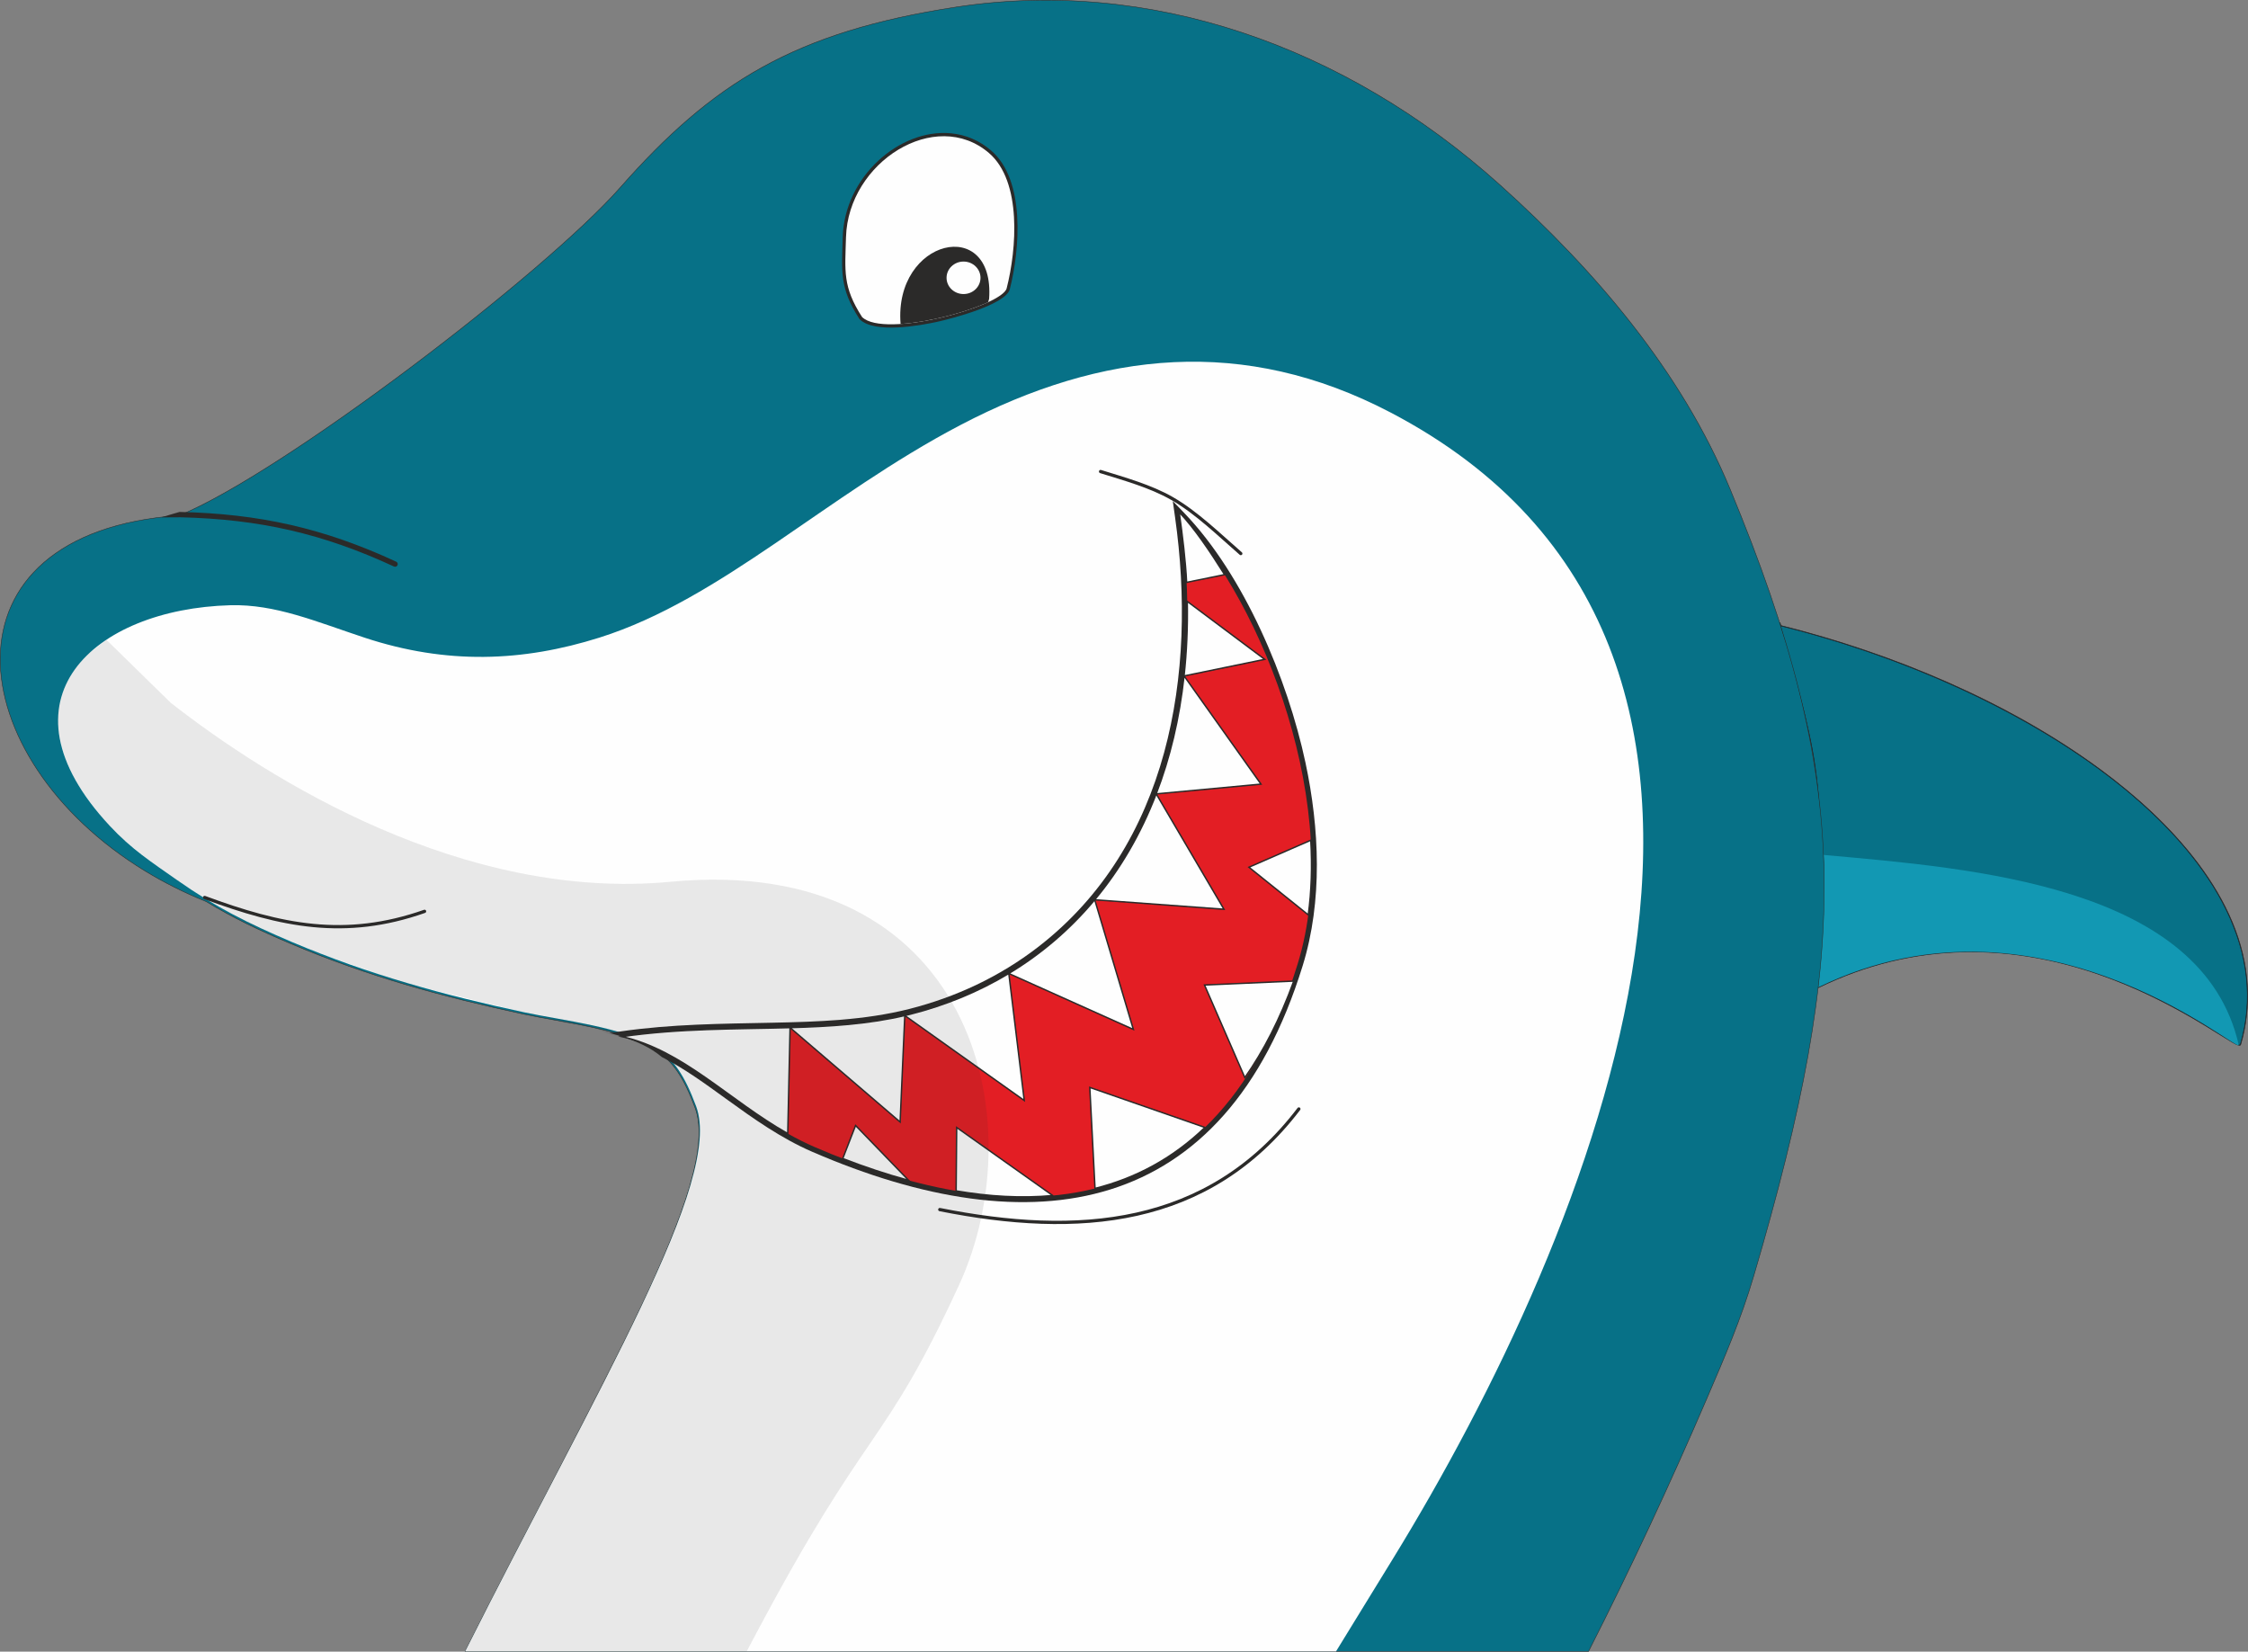 <?xml version="1.0" encoding="UTF-8"?>
<!DOCTYPE svg PUBLIC "-//W3C//DTD SVG 1.1//EN" "http://www.w3.org/Graphics/SVG/1.1/DTD/svg11.dtd">
<!-- Creator: CorelDRAW 2018 -->
<svg xmlns="http://www.w3.org/2000/svg" xml:space="preserve" width="120.684mm" height="88.659mm" version="1.1" style="shape-rendering:geometricPrecision; text-rendering:geometricPrecision; image-rendering:optimizeQuality; fill-rule:evenodd; clip-rule:evenodd"
viewBox="0 0 12620.4 9271.38"
 xmlns:xlink="http://www.w3.org/1999/xlink">
 <rect x="0" y="0" width="12620.4" height="9271.38" fill="#808080" stroke="none"/>
 <defs>
  <style type="text/css">
   <![CDATA[
    .str0 {stroke:#2B2A29;stroke-width:2.61;stroke-miterlimit:22.926}
    .str1 {stroke:#1F1B20;stroke-width:2.61;stroke-miterlimit:22.926}
    .str2 {stroke:#2B2A29;stroke-width:7.97;stroke-miterlimit:22.926}
    .fil5 {fill:none}
    .fil10 {fill:none}
    .fil4 {fill:#FEFEFE}
    .fil8 {fill:#FEFEFE}
    .fil1 {fill:#2B2A29}
    .fil6 {fill:#2B2A29}
    .fil7 {fill:#E31E24}
    .fil0 {fill:black}
    .fil2 {fill:#077187}
    .fil3 {fill:#1298B3}
    .fil9 {fill:#2B2A29;fill-opacity:0.102}
   ]]>
  </style>
 </defs>
 <g id="Layer_x0020_1">
  <g id="_416349752">
   <path class="fil1 str0" d="M9998.27 3511.11c623.6,155.76 1278.31,427.67 1797.13,811.15 384.74,284.37 796.06,712.03 822.4,1218.05 5.69,109.27 -7.39,218.48 -38.02,323.5 -4.59,15.75 -53.02,-16.14 -59.14,-19.76 -48.77,-28.99 -96.58,-59.99 -145.16,-89.42 -165.71,-100.35 -336.25,-188.27 -517.48,-257.42 -550.82,-210.16 -1113.02,-214.47 -1649.42,47.39 -0.86,0.42 -1.8,0.37 -2.6,-0.16 -0.81,-0.51 -1.24,-1.35 -1.21,-2.3 7.33,-254.23 16.3,-510.35 14.24,-764.65 -1.31,-161.99 -8.44,-322.27 -32.49,-482.66 -39.1,-260.79 -120.25,-525.87 -192.51,-779.32 -39.86,-9.92 -79.83,-19.44 -119.88,-28.53 -1.38,-0.31 -2.27,-1.64 -2.04,-3.03 0.24,-1.39 1.52,-2.35 2.92,-2.2l116.84 12.82c1.1,0.12 1.96,0.85 2.26,1.91 1.39,4.87 2.78,9.75 4.17,14.63z"/>
  </g>
  <path class="fil2 str1" d="M9874.71 3484.38c1559.46,353.85 2999.85,1359.25 2702.52,2378.68 -18.03,61.83 -1107.43,-937.14 -2369.8,-320.85 33.59,-1165.83 26.14,-1196.02 -215.87,-2045.01l-116.84 -12.82z"/>
  <path class="fil3" d="M10237.88 4799.13c839.66,75.31 2126.95,171.93 2330.37,1066.05 6.88,30.27 -251.37,-188.22 -658.65,-350.55 -435.76,-173.68 -1049.68,-290.98 -1702.19,27.58 29.49,-368.2 26.35,-348.85 33.59,-698.58l-3.13 -44.5z"/>
  <path class="fil2 str0" d="M1006.99 2893.21c579.76,-237.63 2047.92,-1356.11 2474.89,-1840.5 519.11,-588.91 979.15,-873.97 1885.1,-1012.99 1083.16,-166.27 2182.11,214.88 3052.46,996.81 537.28,482.73 1019.49,1047.94 1293.04,1707.95 685.53,1654.02 676.14,2571.34 133.65,4416.24 -71.64,243.83 -163.09,455.45 -263.42,688.89 -207.86,483.63 -428.36,955.42 -664.5,1420.48l-6307.16 0c747.01,-1485.44 1445.65,-2635.53 1291.62,-3050.12 -63.76,-171.63 -124.24,-263.66 -228.4,-329.78 -181.69,-115.41 -515.2,-150.32 -731.13,-196.57 -456.74,-97.85 -873.39,-211.42 -1307.47,-395 -181.6,-76.79 -327.4,-145.98 -478.24,-237.82 -122.51,-49.28 -236.51,-106.85 -341.58,-170.79 -1042.24,-634.2 -1193.58,-1899.1 191.14,-1996.79z"/>
  <path class="fil4" d="M993.52 4939.64c-144.13,-101.28 -255.64,-173.19 -377.12,-303.62 -661.86,-710.62 -87.29,-1217.7 676.29,-1238.57 252.79,-6.91 478.61,91.04 754.27,182.13 459.48,151.76 886.64,135.92 1319.65,-0.82 683.48,-215.83 1272.58,-798.8 2025.59,-1192.98 795.87,-416.58 1592.1,-500.21 2412.81,-71.16 2534.57,1324.9 1122.78,4631.9 14.42,6436.27l-318.95 519.18 -4889.06 0c748.91,-1490.26 1451.04,-2644.55 1296.66,-3060.07 -63.77,-171.63 -124.26,-263.66 -228.4,-329.79 -181.69,-115.38 -515.22,-150.31 -731.13,-196.56 -456.75,-97.84 -873.39,-211.44 -1307.48,-395.01 -247.91,-104.82 -429.15,-195.52 -647.54,-349z"/>
  <g id="_416350232">
   <path class="fil1" d="M5277.84 6780.9c766.45,152.69 1498.98,104.6 2006.71,-561.36 3.07,-4.03 8.87,-4.81 12.9,-1.74 4.03,3.07 4.81,8.87 1.74,12.9 -512.31,671.94 -1251.29,722.37 -2024.95,568.24 -4.97,-0.99 -8.22,-5.86 -7.23,-10.82 0.99,-4.97 5.86,-8.22 10.82,-7.23z"/>
  </g>
  <path class="fil5" d="M5276.04 6789.92c774.72,154.34 1507.52,101.91 2015.83,-564.8"/>
  <g id="_416352152">
   <path class="fil1" d="M4824.18 1789.52c-111.38,-173.34 -98.73,-262.77 -93.1,-458.47 4.72,-164.34 80.41,-318.49 200.35,-429.6 108.69,-100.68 257.82,-167.84 408.13,-153.16 84.2,8.23 160.45,41.63 224.58,96.69 193.57,166.16 161.53,554.84 105.18,777.8 -22.11,87.48 -328.14,166.19 -404.6,183.05 -100.98,22.27 -355.13,68.11 -437.94,-13.1l-1.48 -1.45 -1.12 -1.75z"/>
  </g>
  <path class="fil4" d="M4839.67 1779.57c-109.57,-170.53 -95.68,-257.1 -90.19,-447.99 12.11,-421.94 502.46,-730.4 802.69,-472.64 185.81,159.47 155.21,540.62 99.32,759.33 -24.88,100.84 -686.44,284.25 -811.82,161.3z"/>
  <path class="fil6" d="M5547.29 1696.3c-122.63,56.67 -329.45,111.74 -491.4,122.37 -38.62,-479.02 530.62,-610.94 497.03,-140.65l-5.63 18.28z"/>
  <ellipse class="fil4" cx="5409.31" cy="1559.43" rx="95.27" ry="91.18"/>
  <path class="fil1" d="M6648.13 2879.26c336.6,349.9 580.79,932.62 680.84,1401.67 78.73,369.23 97.09,775.84 -15.63,1140.09 -440.16,1422.62 -1520.78,1578.12 -2752.86,1044.72 -176.39,-76.36 -330.06,-185.9 -484.88,-297.9 -114.74,-83 -232.75,-169.5 -360.13,-234.26 -15.91,-13.53 -32.88,-26.01 -51.23,-37.67 -65.03,-41.3 -149.55,-72.31 -241.13,-97.2l64.21 -9.3c282.02,-40.83 563.68,-42.59 847.78,-48.42 255.59,-5.25 519.65,-13.9 768.52,-76.96 262.58,-66.53 508.45,-181.51 723.21,-347.19 739.4,-570.45 893.57,-1537.72 770.14,-2412.69l-12.89 -91.51 64.05 66.6z"/>
  <path class="fil7" d="M3491.6 5819.03c579.45,-83.9 1131.73,-2.45 1619.36,-125.99 1066.48,-270.19 1727.56,-1290.55 1515.63,-2793.06 461.89,480.16 924.6,1651.16 658.19,2512.2 -481.77,1557.09 -1689.48,1468.98 -2712.42,1026.12 -409.27,-177.18 -686.4,-530.56 -1080.76,-619.27z"/>
  <path class="fil4 str2" d="M5910.13 6711.22c-176.26,16.28 -358.62,5.35 -542.38,-26.16l3.07 -355.97 539.31 382.13z"/>
  <path class="fil4 str2" d="M6764.27 6328.93c-183.86,177.15 -393.1,285.99 -616.73,342.18l-29.34 -566.79 646.08 224.61z"/>
  <path class="fil4 str2" d="M7263.28 5507.26c-77.45,213.92 -169.99,393.01 -274.67,541.68l-226.3 -519.52 500.97 -22.16z"/>
  <path class="fil4 str2" d="M7358.82 4716.76c8.2,142.01 4.33,282.74 -14.02,418.92l-333.13 -267.6 347.15 -151.32z"/>
  <path class="fil4 str2" d="M6490.93 4456.23c77.09,-200.61 130.22,-421.8 156.35,-661.84l0.16 -0.1 431.66 607.38 -588.09 54.78 -0.07 -0.22z"/>
  <path class="fil4 str2" d="M6647.33 3794c14.53,-133.58 20.8,-272.93 18.08,-417.88l0.01 0 434.52 325.07 -452.51 93.09 -0.1 -0.28z"/>
  <path class="fil4 str2" d="M6661.69 3268.83c-5.74,-119.44 -23.67,-266.82 -41.51,-393.27 84.22,87.56 174.87,222.6 254.72,350.03l-213.08 43.38 -0.14 -0.14z"/>
  <path class="fil4 str2" d="M6145.76 5050.8c142.24,-170.57 258.64,-369.53 345.06,-594.28l0.19 -0.07 380.18 647.63 -725.42 -53.27 -0.01 -0.01z"/>
  <path class="fil4 str2" d="M5079.44 5700.68c10.53,-2.46 21.05,-4.99 31.52,-7.64 199.37,-50.51 384.56,-127.25 552.54,-228.44l0.01 0.02 86.62 712.88 -670.68 -476.81z"/>
  <path class="fil8 str2" d="M4435.45 5768.53l-13.02 594.71c-331.57,-187.54 -586.51,-466.77 -930.83,-544.21 325.4,-47.12 642.23,-42.09 943.85,-50.5z"/>
  <path class="fil4 str2" d="M4435.45 5768.53l617.86 529.75 26.15 -597.55 -0.02 -0.04c-204.46,47.92 -420.04,61.61 -644,67.85z"/>
  <path class="fil4 str2" d="M5100.82 6625.71l-297.54 -307.74 -71.94 185.52c121.76,47.18 245.39,88.64 369.48,122.22z"/>
  <path class="fil4 str2" d="M5663.51 5464.62l699.14 313.87 -216.88 -727.68 -0.03 0c-137.84,165.27 -299.86,303.93 -482.21,413.78l-0.02 0.03z"/>
  <g id="_417715912">
   <path class="fil1" d="M6959.81 3114.32c-119.55,-103.83 -247.37,-229.57 -384.65,-308.19 -120.3,-68.89 -267.24,-109.19 -399.26,-150.4 -4.84,-1.51 -7.55,-6.69 -6.04,-11.52 1.51,-4.84 6.69,-7.55 11.52,-6.04 133.59,41.7 281.16,82.26 402.92,151.99 138.72,79.44 266.85,205.41 387.58,310.28 3.83,3.31 4.24,9.15 0.91,12.98 -3.31,3.83 -9.15,4.24 -12.98,0.91z"/>
  </g>
  <path class="fil5" d="M6965.85 3107.37c-115.17,-100.02 -254.06,-233.61 -386.12,-309.23 -118.14,-67.65 -271.53,-110.74 -401.09,-151.19"/>
  <g id="_417716368">
   <path class="fil1" d="M2386.51 5124.53c-447.47,157.21 -809.33,82.03 -1241.03,-77.94 -4.75,-1.76 -7.19,-7.07 -5.43,-11.83 1.76,-4.75 7.07,-7.19 11.83,-5.43 427.49,158.4 785.4,233.5 1228.52,77.83 4.79,-1.68 10.06,0.85 11.73,5.63 1.68,4.79 -0.85,10.06 -5.63,11.73z"/>
  </g>
  <path class="fil5" d="M2383.45 5115.85c-445.58,156.54 -805.13,81.32 -1234.77,-77.89"/>
  <path class="fil1" d="M1008.01 2873.7c448.29,10.31 808.82,90.62 1216.27,279.25 7.48,3.47 10.74,12.39 7.29,19.87 -3.46,7.47 -12.38,10.73 -19.86,7.29 -401.57,-185.91 -756.42,-265.53 -1197.29,-276.34 -2.28,-0.05 -105.07,0.69 -107.38,0.68 -3.13,-0.04 99.03,-30.81 100.97,-30.76z"/>
  <path class="fil9" d="M4191.96 9270.07l40.48 -76.56c647.34,-1222.75 719.27,-1042.95 1150.83,-1978 431.55,-935.04 71.01,-2425.38 -1618.36,-2265.69 -1160.42,109.67 -2251.86,-570.73 -2806.25,-1004.63 -7.96,-0.19 8.42,3.07 0,0l-361.65 -354.03 -95.53 74.89c-1.45,-1.06 -32.33,29.76 -64.71,69.64 -40.56,49.94 -70.89,112.18 -80.23,140.49 -8.5,22.32 -9.08,18.65 -24.77,95.22 -15.71,76.52 -0.67,148.99 15.08,223.86l22.79 69.51c13.68,33.78 28.94,65.76 45.36,98.23 11.12,17.9 19.8,36.2 28,48.74 44.62,68.18 48.3,72.69 110.9,153.44 22,28.39 47.19,56.91 75.37,84.5 28.06,27.51 50.97,53.03 82.98,79.86 46.52,39.03 91.01,74.31 144,113.6 34.83,23.34 71.03,49.95 104.76,73.76 50.08,35.3 101.02,69.16 152.1,102.96 114.98,69.49 187.54,111.95 258.02,151.7 17.12,7.23 22.39,10.04 43.12,21.31 116.39,48.5 232.38,97.77 348.97,145.8 157.16,64.73 200.1,67.74 338.17,122.11 48.77,19.21 207.46,78.17 267.07,81.2l758.27 186.73c70.4,25.74 105.26,9.96 192.1,36.94 103.38,32.15 59.45,33.57 172.76,53.38 280.3,49.03 434.8,300.87 434.8,570.2 -5.02,91.83 -6.34,78.24 -27.7,179.89 -9.19,42.1 -6.21,33.06 -42.46,141.31 -36.65,109.42 -155.99,413.63 -207.37,518.63 -30.37,62.05 -74.7,143.13 -98.72,203.26l-519.79 1022.01c-142.13,270.49 -281.94,542.67 -419.11,815.75l1580.71 0z"/>
  <path class="fil10" d="M4191.82 9270.07l40.62 -76.56c647.34,-1222.75 719.27,-1042.95 1150.83,-1978 431.55,-935.04 71.02,-2425.38 -1618.36,-2265.69 -1160.42,109.69 -2227.2,-565.94 -2781.61,-999.84"/>
 </g>
</svg>

